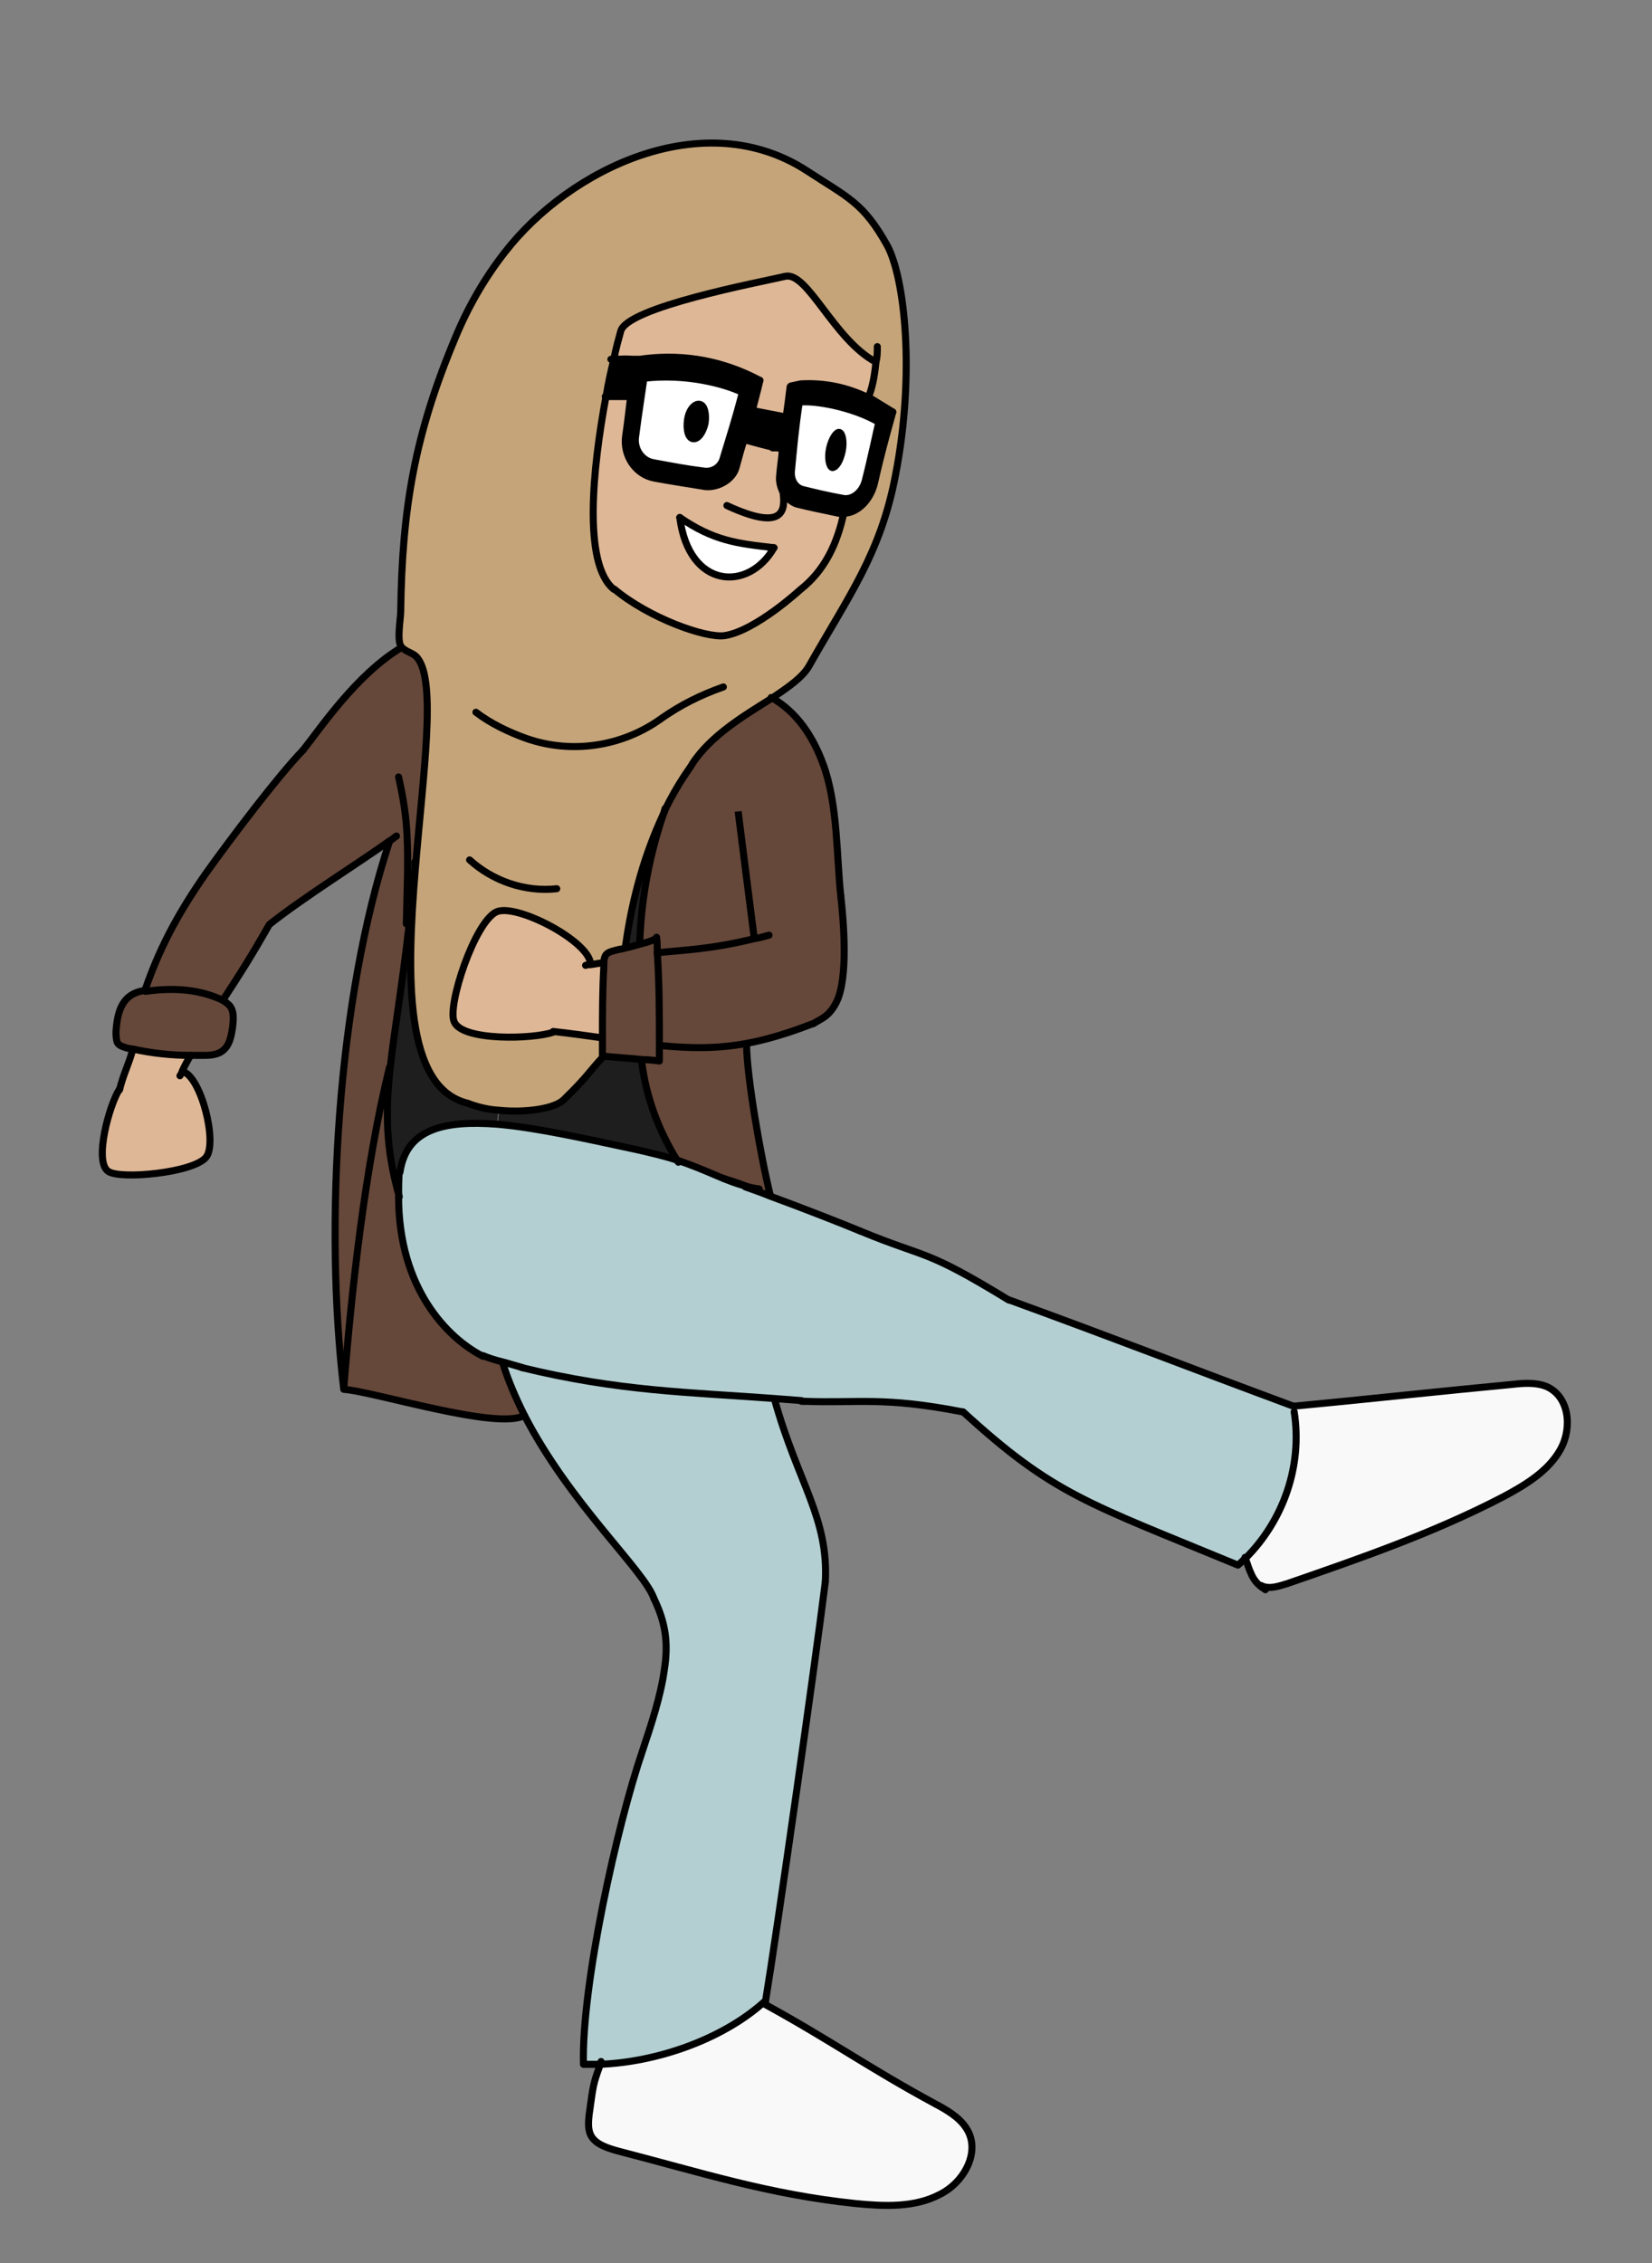 <?xml version="1.0" encoding="UTF-8"?><svg id="asia" xmlns="http://www.w3.org/2000/svg" width="235" height="321.9" viewBox="0 0 235 321.9"><rect x="0" y="0" width="235" height="321.9" fill="#808080" stroke="none"/><defs><style>.cls-1{stroke-linecap:round;stroke-linejoin:round;}.cls-1,.cls-2{fill:none;stroke:#000;}.cls-2{stroke-miterlimit:10;}.cls-3,.cls-4,.cls-5,.cls-6,.cls-7,.cls-8,.cls-9,.cls-10{stroke-width:0px;}.cls-4{fill:#f9f9f9;}.cls-5{fill:#1e1e1e;}.cls-6{fill:#c5a479;}.cls-7{fill:#deb796;}.cls-8{fill:#b3cfd2;}.cls-9{fill:#65483a;}.cls-10{fill:#fff;}</style></defs><path class="cls-4" d="M220,197.2c3.2,1.3,3.7,5.8,2,8.9s-5,5.1-8.2,6.8c-9.7,5.2-20.2,8.8-30.6,12.3-1.2.4-2.7.9-3.8.3h0c-.5-.3-.9-.9-1.2-1.4-.6-1.3-.6-1.3-1-2.6,5.4-5.4,8.1-13.2,6.9-20.8v-.7c9.5-.9,21.5-2.2,31.1-3.1,1.7-.1,3.4-.3,4.9.3Z"/><path class="cls-8" d="M96.3,165c4.5,1.4,6.7,2.9,9.8,3.7,0,0,0,0,0,0,1.1.4,2.2.8,3.5,1.3,4.9,1.8,10.4,4.1,12.9,5,9.7,4,9,2.4,21.1,9.8,15.9,5.9,24.5,9.3,40.4,15.1v.7c1.3,7.6-1.4,15.4-6.8,20.8-.3.3-.7.7-1.1,1-21.5-8.9-26.2-10-39.1-21.8-11.4-2.1-14.9-1.2-22.5-1.5h-.4c-1.3-.1-2.6-.2-3.9-.3-12-.9-22-1-35.9-4.4-1-.3-1.9-.5-2.8-.8-1.1-.3-2.1-.6-2.8-.9-5.1-2.6-12-9.7-12-22.7,0-1.1,0-2.3.1-3.5.9-6,6.2-7.4,13.9-6.8,5.7.5,12.7,2,20.2,3.7,2.1.5,3.8.9,5.3,1.4Z"/><path class="cls-4" d="M137.3,302.5c2.1,3.2-.2,7.7-3.7,9.5-3.6,1.8-7.9,1.7-12,1.3-12.4-1.2-21.9-4.3-33.9-7.5-1.4-.4-3-.9-3.7-2.1-.5-.9-.4-2-.3-3,.6-4.2.6-4.2,1.6-7.2,8.1-.3,17.3-3.5,23.2-8.7h0c9.6,5.2,14.8,9,24.3,14.2,1.7.9,3.4,1.9,4.4,3.4Z"/><path class="cls-6" d="M94.5,115.4s0,0,0,0c-2,4.2-4.2,10.4-5.5,18.9v.4c-.4.1-.7.2-.8.2-1.7.4-2.2.5-2.3,1.8-.7.1-1.2.2-1.9.3h0c-.1-3.3-10.6-8.9-13.4-7.5-3.1,1.5-7,13.3-6,15.6,1.1,2.8,11.3,2.5,14.1,1.5,2.7.3,4.7.6,6.9.9h0c0,.9,0,1.7,0,2.6,0,0,0,0,0,0h0c-1.8,2-2.1,2.8-5.5,6.1-1.3,1.3-5.5,1.9-9.3,1.5-1.6-.1-3.2-.5-4.4-1-9-2.2-8.7-18.1-7.4-33.5,1.1-13.4,3-26.4.3-29.8-.7-.8-1.6-.8-2.3-1.6-.7-.7-.1-4-.1-5,.2-14.7,2-25.2,7.7-38.8,1.8-4.4,4.2-8.5,7.1-12.3,9.4-12.1,28.4-21.2,43-11.6,5.9,3.8,8,4.5,11.4,10.6,2.5,4.6,3.9,18.2,1.2,32.6-2.2,11.2-6.7,17.3-12.3,27.2-.9,1.6-2.9,3-5.3,4.6-3.8,2.5-8.6,5.2-11.3,9.3-.3.4-2,2.6-4,6.8ZM86.2,56.4c-1.9,10.2-3.3,23.8,1.1,27.4h.2c4.8,4.1,13,7,15.7,6.6,4.3-.7,10.7-6.5,10.7-6.5,3.5-2.9,5.2-6.7,6.2-10.8h0c2-.1,3.8-1.9,4.4-4.4,1.2-5,2.2-8.6,2.6-10.1l-2.6-1.6c-.3-.2-.5-.3-.8-.4.6-1.5.9-3,1.1-5.1h0c-6-3.2-9.7-12.9-12.9-12.2-3.9.9-22.5,4.4-23.4,7.8-.3,1.1-.7,2.5-1,4.1-.4,1.6-.8,3.4-1.1,5.3Z"/><path class="cls-3" d="M111.5,70c-.4-.7-.7-1.6-.6-2.5.1-1.3.3-2.5.4-3.7.2-1.5.3-2.9.5-4.5.2-1.4.4-2.8.6-4.5l1.4-.3c3.4-.2,6.7.5,9.7,2,.3.1.5.3.8.4l2.6,1.6c-.4,1.5-1.5,5.2-2.6,10.1-.6,2.5-2.5,4.3-4.4,4.3-.2,0-.5,0-.7,0-2.3-.5-3.9-.8-5.9-1.3-.7-.2-1.4-.8-1.9-1.5ZM125.1,60s0,0,0,0h0ZM125,60.1c-3.7-2.2-9.3-3.2-11.4-2.9-.6,4-.8,6.5-1.1,9.6-.1,1.3.5,2.5,1.5,2.8,2,.5,3.7.9,5.9,1.3,1.3.2,2.7-.9,3.1-2.6.8-3.1,1.7-7.4,1.9-8.2Z"/><path class="cls-3" d="M125.1,60s0,0,0,0h0Z"/><path class="cls-7" d="M124.6,51.5h0c-.2,2.1-.5,3.6-1.1,5.1-3-1.5-6.3-2.2-9.7-2l-1.4.3c-.2,1.7-.4,3.1-.6,4.5h-.2c-1.4-.3-2.6-.5-4.6-.9h-.1c.3-1.4.7-2.8,1.1-4.4l-1.2-.6c-5-2.3-10.4-3.2-15.9-2.5h-.8c0,.1,0,.1-.1.1-1.7,0-1.3,0-2.8,0,.4-1.6.7-3,1-4.1.9-3.3,19.6-6.9,23.4-7.8,3.2-.7,6.9,9.1,12.9,12.2Z"/><path class="cls-10" d="M125,60.1c-.2.8-1.1,5.1-1.9,8.2-.4,1.7-1.8,2.8-3.1,2.6-2.2-.4-3.9-.8-5.9-1.3-1-.3-1.7-1.4-1.5-2.8.3-3.1.5-5.6,1.1-9.6,2.1-.3,7.7.7,11.4,2.9ZM119.8,64.1c.3-1.4,0-2.6-.4-2.7s-1.1.9-1.4,2.3,0,2.6.4,2.7c.5,0,1.1-.9,1.4-2.3Z"/><path class="cls-7" d="M111.5,70c.5.8,1.2,1.3,1.9,1.5,2,.5,3.6.9,5.9,1.3.2,0,.5,0,.7,0h0c-.9,4.2-2.6,8.1-6.2,10.9,0,0-6.3,5.8-10.7,6.5-2.7.4-10.8-2.5-15.7-6.6h-.2c-4.5-3.6-3-17.3-1.1-27.4,2.1,0,1.4,0,3.5,0-.2,1.6-.4,3.5-.7,5.5-.4,2.8,1.4,5.5,4.1,6,2.7.5,4.8.8,7.2,1.2,1.7.2,3.9-.9,4.4-2.7s.7-2.6,1.1-3.8h.3c3.3.9,3.3.9,5,1.3h.2c-.1,1.2-.3,2.4-.4,3.7-.1.9.1,1.8.6,2.5ZM96.7,73.6c1.3,10.2,9.8,10.6,13.4,4.3-5.3-.6-8.6-1-13.4-4.3Z"/><path class="cls-3" d="M119.4,61.5c.5,0,.7,1.3.4,2.7s-.9,2.4-1.4,2.3c-.5,0-.7-1.3-.4-2.7s.9-2.4,1.4-2.3Z"/><path class="cls-9" d="M93.4,133.3c0,.3-1.2.7-2.4,1h0c.2-6.4,1.4-12.8,3.5-18.9,0,0,0,0,0,0,2-4.2,3.8-6.3,4-6.8,2.7-4.1,7.5-6.9,11.3-9.3,3.4,2,5.7,5.2,7.2,9.4,2.1,5.7,1.9,13.2,2.5,18.7.4,3.6,1.1,11.6-.6,15.1-1.1,2.2-2.3,2.4-3.3,3.1-3.6,1.4-6.7,2.3-9.4,2.8-4.4.8-8.1.7-12.3.3h0c0-4.4,0-8.8-.3-13.2,0-.7,0-1.5-.1-2.2Z"/><path class="cls-8" d="M85.3,293.5c-.8,0-1.6,0-2.3,0-.3-11.2,4.9-34.1,8.4-44.6,1.2-3.6,2.5-7.7,3.1-11.5.6-3.8.2-6.7-1.5-10.2-1.4-4-11.9-13.4-18.4-26-1.2-2.4-2.3-4.9-3.1-7.5.8.2,1.7.5,2.8.8,13.9,3.4,23.9,3.5,35.9,4.4v.2c3.3,11.8,7.7,16.9,7.2,25.9-1.4,11.3-6.9,49.9-8.5,59.6-.1.1-.2.2-.4.3-5.8,5.2-15.1,8.4-23.2,8.7Z"/><path class="cls-3" d="M111.7,59.3h.2c-.2,1.6-.4,3.1-.5,4.5h-.2c-1.7-.3-1.7-.4-5-1.2h-.3c.4-1.4.8-2.8,1.2-4.3h.1c2,.4,3.2.6,4.6.9Z"/><path class="cls-3" d="M91.6,53.8c-.1.8-.8,5.2-1.2,8.4-.2,1.7.9,3.3,2.5,3.6,2.7.5,4.8.9,7.2,1.2,1.3.2,2.5-.6,2.8-1.9.9-3,1.7-5.4,2.7-9.3-2.5-1.2-8-2.7-14-2ZM89.6,56.4c.3-2.4.4-4.2.4-4.9v-.5h.9c5.5-.8,10.9,0,15.9,2.4l1.2.6c-.4,1.6-.8,3.1-1.1,4.4-.4,1.5-.8,2.8-1.2,4.2-.3,1.2-.7,2.5-1.1,3.8s-2.7,3-4.4,2.7c-2.5-.3-4.5-.6-7.2-1.2-2.7-.5-4.5-3.1-4.1-6,.3-2.1.5-3.9.7-5.5Z"/><path class="cls-9" d="M106.1,168.7c-3.1-.8-5.3-2.2-9.8-3.7-2.6-4.2-4.3-9-5-13.9v-.4c.8,0,1.7.1,2.5.2,0-.7,0-1.5,0-2.2h0c4.2.5,8,.5,12.3-.3h0c0,4.4,2,16,3.4,21.6-1.2-.5-2.4-.9-3.5-1.3,0,0,0,0,0,0Z"/><path class="cls-10" d="M105.6,55.7c-1,3.9-1.8,6.3-2.7,9.3-.4,1.3-1.6,2.1-2.8,1.9-2.4-.3-4.5-.7-7.2-1.2-1.6-.3-2.7-1.9-2.5-3.6.4-3.2,1.1-7.6,1.2-8.4,6-.8,11.5.7,14,2ZM100.3,60.2c.3-1.3,0-2.5-.8-2.7-.7-.1-1.4.8-1.7,2.2s0,2.5.8,2.7c.7.1,1.4-.8,1.7-2.2Z"/><path class="cls-10" d="M110.1,77.9c-3.6,6.3-12.1,5.9-13.4-4.3,4.8,3.3,8.1,3.7,13.4,4.3Z"/><path class="cls-3" d="M99.5,57.6c.7.1,1,1.3.8,2.7s-1,2.3-1.7,2.2c-.7-.1-1-1.3-.8-2.7s1-2.3,1.7-2.2Z"/><path class="cls-9" d="M93.6,135.5c.2,4.4.3,8.8.3,13.2,0,.7,0,1.5,0,2.2-.8,0-1.6-.1-2.4-.2-1.9-.2-3.8-.3-5.7-.5,0,0,0,0,0,0,0-.9,0-1.7,0-2.6,0-3.4,0-6.8.2-10.2,0-.2,0-.5,0-.6.2-1.4.7-1.5,2.3-1.8.1,0,.4,0,.9-.2.5-.1,1.2-.3,1.9-.5,1.2-.3,2.4-.7,2.4-1,0,.7.1,1.5.1,2.2Z"/><path class="cls-5" d="M91.3,151.1c.6,4.9,2.4,9.7,5,13.9-1.5-.5-3.2-.9-5.3-1.4-7.5-1.6-14.5-3.2-20.2-3.7l.2-2c3.8.4,8-.2,9.3-1.5,3.4-3.3,3.7-4.1,5.5-6h0c1.9,0,3.8.2,5.7.3v.4Z"/><path class="cls-5" d="M94.5,115.5c-2.1,6.1-3.3,12.4-3.5,18.8h0c-.7.2-1.4.4-1.9.5v-.4c1.2-8.5,3.4-14.7,5.4-18.9Z"/><path class="cls-3" d="M90.1,51.1v.5c0,.7-.2,2.5-.5,4.9-2,0-1.4,0-3.5,0,.4-1.9.7-3.7,1.1-5.3,1.5,0,1.1-.1,2.8,0Z"/><path class="cls-7" d="M84,137.2c.7-.1,1.1-.2,1.9-.3,0,.2,0,.4,0,.6-.2,3.4-.2,6.8-.2,10.2h0c-2.2-.3-4.2-.6-6.9-.9-2.8,1-13,1.3-14.1-1.5-.9-2.4,2.9-14.1,6-15.6,2.9-1.4,13.3,4.2,13.4,7.4h0Z"/><path class="cls-9" d="M74.6,201.3c-3.7,2.2-21.4-3.4-25.7-3.7,1.1-13.9,3-31.4,6.5-45.7-.7,6.5-.6,11.6,1.3,18.3,0,13,6.9,20.1,12,22.7.7.3,1.6.6,2.8.9.8,2.6,1.9,5.1,3.1,7.5Z"/><path class="cls-5" d="M70.9,157.9l-.2,2c-7.7-.6-13,.7-13.9,6.8-.1,1.2-.1,2.3-.1,3.5-1.9-6.7-2-11.9-1.3-18.3.6-5.3,1.7-11.6,2.7-20.4.3-2.5.6-5.1.8-8h.1c-1.3,15.4-1.6,31.3,7.4,33.5,1.3.5,2.8.9,4.4,1Z"/><path class="cls-9" d="M58.9,123.5c-.3,2.9-.5,5.6-.8,8h-.3c0-5.1.3-8.7.1-12.7h-1.5c-.3.3-.6.6-1,.8-4,2.9-12.2,8-17.1,11.9-2.6,4.6-4.4,7.4-6.5,10.6h0c-.2,0-.5-.2-.8-.3-3.3-1.4-6.9-1.5-10.4-1,1.8-5.5,4.3-10.4,8.7-16.7,3.5-4.9,10.3-14,13.8-17.5,2.4-3,7.7-10.8,14-14.6.7.8,1.7.8,2.3,1.6,2.7,3.4.8,16.4-.3,29.8h-.1Z"/><path class="cls-9" d="M57.8,131.4h.3c-1,8.8-2.1,15.1-2.7,20.4-3.5,14.3-5.4,31.8-6.5,45.7-2.8-23.4-.9-55.5,6.5-77.9h0c.4-.3.7-.5,1-.8h1.5c.2,3.8,0,7.5-.1,12.5Z"/><path class="cls-9" d="M20.6,140.9c3.5-.5,7.1-.4,10.4,1,.3.1.5.2.8.4.4.2.7.5.9.8.5.8.5,1.9.3,2.8-.2,1.3-.4,2.8-1.5,3.5-.7.5-1.6.6-2.5.6-.7,0-1.3,0-2,0-2.8,0-5.5-.3-8.2-.9-.2,0-.4,0-.7-.1-.6-.1-1.2-.3-1.5-.8-.3-.4-.3-1-.2-1.6.3-2.9.9-5.4,3.9-5.8,0,0,.1,0,.2,0Z"/><path class="cls-7" d="M25.9,152.4h.1c2.6.7,5,10.2,3.3,12.3-1.8,2.2-12.2,3.2-13.9,2-2.1-1.4.2-9.6,1.6-11.7.5-2.4,1.4-3.7,1.9-5.8h0c2.7.6,5.5.9,8.2.9-.5.9-.8,1.4-1.2,2.3Z"/><path class="cls-1" d="M18.9,149.2c-.5,2-1.3,3.4-1.9,5.8"/><path class="cls-1" d="M43.1,106.7c-3.5,3.6-10.3,12.6-13.8,17.5-4.4,6.3-6.8,11.2-8.7,16.7,0,0,0,0,0,0"/><path class="cls-1" d="M27.1,150.1c-.5.9-.8,1.4-1.2,2.3,0,.2-.2.4-.3.6"/><path class="cls-1" d="M56.4,118.9c-.3.2-.6.5-1,.7-4,2.9-12.2,8-17.1,11.9-2.6,4.6-4.4,7.4-6.5,10.6"/><path class="cls-1" d="M26,152.4c2.6.7,5,10.2,3.3,12.2-1.8,2.2-12.2,3.2-13.9,2-2.1-1.4.2-9.6,1.6-11.7"/><path class="cls-1" d="M119.6,127.4c-.6-5.5-.4-13-2.5-18.7-1.5-4.1-3.8-7.4-7.2-9.4,0,0-.1,0-.2-.1"/><path class="cls-1" d="M85.6,147.6c-2.2-.3-4.2-.6-6.9-.9"/><path class="cls-1" d="M115.6,145.6c-3.6,1.4-6.7,2.3-9.4,2.8-4.4.8-8.1.7-12.3.3"/><path class="cls-1" d="M85.9,136.9c-.7.1-1.2.2-1.9.3-.2,0-.5,0-.7.1"/><path class="cls-1" d="M109.4,133c-.7.2-1.4.4-2.1.5-6.1,1.5-9.8,1.6-13.8,2"/><path class="cls-1" d="M84,137.1c-.1-3.2-10.6-8.7-13.4-7.4-3.1,1.5-7,13.3-6,15.6,1.1,2.8,11.3,2.5,14.1,1.5"/><path class="cls-1" d="M119.6,127.4c.4,3.6,1.1,11.6-.6,15.1-1.1,2.2-2.3,2.4-3.3,3.1"/><path class="cls-1" d="M59,122.6c0,.3,0,.6,0,.9-.3,2.9-.5,5.6-.8,8-1,8.8-2.1,15-2.7,20.4-.7,6.5-.6,11.6,1.3,18.3"/><path class="cls-1" d="M106.2,148.5c0,4.4,2,16,3.4,21.6"/><path class="cls-1" d="M56.7,110.5c.7,3.1,1.1,5.8,1.2,8.3.2,3.9,0,7.6-.1,12.6"/><path class="cls-1" d="M106.1,168.7c-1.2-.5-2.3-.8-3.2-1.1"/><path class="cls-1" d="M122.4,175.1c-2.4-1-8-3.2-12.9-5-1.2-.5-2.4-.9-3.5-1.3"/><path class="cls-1" d="M74.2,194.5c13.9,3.4,23.9,3.5,35.9,4.4,1.3.1,2.6.2,3.9.3"/><path class="cls-1" d="M68.7,192.8c.7.3,1.6.6,2.8.9.8.2,1.7.5,2.8.8"/><path class="cls-1" d="M117.4,225c.5-9.1-3.9-14.1-7.2-25.9"/><path class="cls-1" d="M71.5,193.8c.8,2.6,1.9,5.1,3.1,7.5,6.5,12.6,17,22,18.4,26"/><path class="cls-1" d="M117.4,225c-1.4,11.3-6.9,49.9-8.5,59.6"/><path class="cls-1" d="M93,227.3c1.7,3.5,2.1,6.4,1.5,10.2-.5,3.7-1.9,7.9-3.1,11.5-3.6,10.5-8.7,33.4-8.4,44.6.8,0,1.5,0,2.3,0,8.1-.3,17.3-3.5,23.2-8.7.1-.1.2-.2.4-.3"/><path class="cls-1" d="M56.8,166.7c-.1,1.2-.1,2.3-.1,3.5,0,13,6.9,20.1,12,22.7"/><path class="cls-1" d="M122.4,175.1c9.7,4,9,2.4,21.1,9.8"/><path class="cls-1" d="M114.4,199.3c7.7.3,11.2-.7,22.5,1.5"/><path class="cls-1" d="M114,199.3h.4"/><path class="cls-1" d="M137,200.8c12.9,11.8,17.6,12.9,39.1,21.8.4-.3.7-.7,1.1-1,5.4-5.4,8.1-13.2,6.9-20.8"/><path class="cls-1" d="M184,200c-15.9-5.9-24.5-9.3-40.4-15.1"/><path class="cls-1" d="M179.4,225.5c1.1.6,2.5.1,3.8-.3,10.4-3.6,20.8-7.2,30.6-12.3,3.2-1.7,6.5-3.7,8.2-6.8s1.2-7.5-2-8.9c-1.5-.6-3.2-.5-4.9-.3-9.6.9-21.5,2.2-31.1,3.1"/><path class="cls-1" d="M177.1,221.5s0,0,0,0c.5,1.3.4,1.3,1,2.6.3.6.7,1.1,1.2,1.5.2.2.5.3.7.5"/><path class="cls-1" d="M108,169.1c-.7-.1-1.3-.2-1.9-.4,0,0,0,0,0,0-3.1-.8-5.3-2.2-9.8-3.7-1.5-.5-3.2-.9-5.3-1.4-7.5-1.6-14.5-3.2-20.2-3.7-7.7-.6-13,.7-13.9,6.8"/><path class="cls-2" d="M105,115.4c.1.9,2,15.7,2.3,18.1,0,.1,0,.2,0,.3"/><path class="cls-1" d="M120,73.1c-.9,4.1-2.6,8-6.2,10.8,0,0-6.3,5.8-10.7,6.5-2.7.4-10.8-2.5-15.7-6.6"/><path class="cls-1" d="M124.8,49.3c0,.8,0,1.5-.2,2.2-.2,2.1-.5,3.6-1.1,5.1,0,0,0,0,0,0"/><path class="cls-1" d="M94.5,115.4c2-4.2,3.8-6.3,4-6.8,2.7-4.1,7.5-6.9,11.3-9.3,2.4-1.6,4.4-3,5.3-4.6,5.6-9.9,10.2-16,12.3-27.2,2.8-14.4,1.3-28-1.2-32.6-3.4-6.1-5.6-6.8-11.4-10.6-14.6-9.5-33.7-.4-43,11.6-2.9,3.7-5.3,7.9-7.1,12.3-5.7,13.6-7.5,24.1-7.7,38.8,0,1-.6,4.2.1,5,.7.8,1.7.8,2.3,1.6,2.7,3.4.8,16.4-.3,29.8-1.3,15.4-1.6,31.3,7.4,33.5,1.3.5,2.8.9,4.4,1,3.8.4,8-.2,9.3-1.5,3.4-3.3,3.7-4.1,5.5-6"/><path class="cls-1" d="M89,134.4c1.2-8.5,3.5-14.7,5.5-18.9"/><path class="cls-1" d="M57.1,92.1c-6.4,3.8-11.6,11.6-14,14.6"/><path class="cls-1" d="M86.2,56.4c-1.9,10.2-3.3,23.8,1.1,27.4"/><path class="cls-1" d="M124.6,51.5c-6-3.2-9.7-12.9-12.9-12.2-3.9.9-22.5,4.4-23.4,7.8-.3,1.1-.7,2.5-1,4.1-.4,1.6-.8,3.4-1.1,5.3"/><path class="cls-1" d="M93.4,133.3c0,.3-1.2.7-2.4,1-.7.2-1.4.4-1.9.5-.4.1-.7.2-.9.2-1.7.4-2.2.5-2.3,1.8,0,.2,0,.4,0,.6-.2,3.4-.2,6.8-.2,10.2,0,.9,0,1.7,0,2.6,0,0,0,0,0,0,1.9.2,3.8.3,5.7.5.8,0,1.6.1,2.4.2,0-.7,0-1.5,0-2.2,0-4.4,0-8.8-.3-13.2,0-.7,0-1.5-.1-2.2h0"/><path class="cls-1" d="M20.6,140.9c0,0-.1,0-.2,0-3,.5-3.7,2.9-3.9,5.8,0,.5,0,1.1.2,1.6.3.5.9.6,1.5.8.2,0,.4.1.7.1,2.7.6,5.5.9,8.2.9.7,0,1.3,0,2,0,.9,0,1.8-.1,2.5-.6,1.1-.8,1.3-2.2,1.5-3.5.1-1,.2-2-.3-2.8-.2-.3-.6-.6-.9-.8-.2-.1-.5-.3-.8-.4-3.3-1.4-6.9-1.5-10.4-1Z"/><path class="cls-1" d="M55.4,119.7c-7.4,22.4-9.3,54.5-6.5,77.9,4.3.3,22,5.9,25.7,3.7"/><path class="cls-1" d="M94.6,115c0,.1-.1.3-.1.4,0,0,0,0,0,0-2.1,6.1-3.3,12.4-3.5,18.8"/><path class="cls-1" d="M91.3,151.1c.6,4.9,2.4,9.7,5,13.9,0,0,.1.2.2.3"/><path class="cls-1" d="M85.5,293.2c0,.1,0,.2-.1.4-1.1,3-1,3-1.6,7.2-.1,1-.2,2.1.3,3,.7,1.2,2.3,1.7,3.7,2.1,12,3.1,21.5,6.2,33.9,7.5,4.1.4,8.4.6,12-1.3,3.6-1.8,5.9-6.3,3.7-9.5-1-1.5-2.7-2.5-4.4-3.4-9.6-5.2-14.8-9-24.3-14.2"/><path class="cls-1" d="M55.4,151.8c-3.5,14.3-5.4,31.8-6.5,45.7"/><path class="cls-1" d="M111.4,69.6c0,.1,0,.3,0,.5.3,2.4.2,5.6-8,1.8"/><path class="cls-1" d="M110.1,77.9c-5.3-.6-8.6-1-13.4-4.3"/><path class="cls-1" d="M110.1,77.9c-3.6,6.3-12.1,5.9-13.4-4.3"/><path class="cls-1" d="M118,63.8c-.3,1.4,0,2.6.4,2.7.5,0,1.1-.9,1.4-2.3s0-2.6-.4-2.7-1.1.9-1.4,2.3Z"/><line class="cls-1" x1="110.7" y1="59.2" x2="110.5" y2="59.2"/><line class="cls-1" x1="110.2" y1="63.7" x2="109.9" y2="63.7"/><path class="cls-1" d="M125,60.1c-.2.8-1.1,5.1-1.9,8.2-.4,1.7-1.8,2.8-3.1,2.6-2.2-.4-3.9-.8-5.9-1.3-1-.3-1.7-1.4-1.5-2.8.3-3.1.5-5.6,1.1-9.6,2.1-.3,7.7.7,11.4,2.9Z"/><path class="cls-1" d="M125.1,60s0,0,0,0h0Z"/><path class="cls-1" d="M125.1,60s0,0,0,0h0s0,0,0,0"/><path class="cls-1" d="M127,58.6c-.4,1.5-1.5,5.2-2.6,10.1-.6,2.5-2.5,4.3-4.4,4.3-.2,0-.5,0-.7,0-2.3-.5-3.9-.8-5.9-1.3-.7-.2-1.4-.8-1.9-1.5-.4-.7-.7-1.6-.6-2.5.1-1.3.3-2.5.4-3.7.2-1.5.3-2.9.5-4.5.2-1.4.4-2.8.6-4.5"/><path class="cls-1" d="M111.7,59.3c-1.4-.3-2.6-.5-4.6-.9"/><path class="cls-1" d="M111.1,63.8c-1.7-.3-1.7-.3-5-1.2"/><path class="cls-1" d="M127,58.6l-2.6-1.6c-.3-.2-.5-.3-.8-.4-3-1.5-6.3-2.2-9.7-2l-1.4.3"/><path class="cls-1" d="M100.3,60.2c-.3,1.3-1,2.3-1.7,2.2-.7-.1-1-1.3-.8-2.7s1-2.3,1.7-2.2c.7.1,1,1.3.8,2.7Z"/><path class="cls-1" d="M91.6,53.8c-.1.8-.8,5.2-1.2,8.4-.2,1.7.9,3.3,2.5,3.6,2.7.5,4.8.9,7.2,1.2,1.3.2,2.5-.6,2.8-1.9.9-3,1.7-5.4,2.7-9.3-2.5-1.2-8-2.7-14-2Z"/><path class="cls-1" d="M91.6,53.8s0,0,0,0h0s0,0,0,0"/><path class="cls-1" d="M90.1,51.6c0,.7-.2,2.5-.4,4.9-.2,1.6-.4,3.5-.7,5.5-.4,2.8,1.4,5.5,4.1,6,2.7.5,4.8.8,7.2,1.2,1.7.2,3.9-.9,4.4-2.7s.7-2.6,1.1-3.8c.4-1.3.8-2.7,1.2-4.2.3-1.3.7-2.7,1.1-4.4"/><path class="cls-1" d="M86.9,51.1c.1,0,.3,0,.4,0,1.5,0,1.1-.1,2.8,0h.9c5.5-.8,10.9,0,15.9,2.4l1.2.6"/><path class="cls-1" d="M86.1,56.4h.1c2.1,0,1.4,0,3.5,0,0,0,.1,0,.2,0"/><path class="cls-1" d="M102.9,97.7c-3.4,1.2-6.1,2.6-8.7,4.4-5.6,4.1-12.9,5.2-19.4,2.9-2.5-.9-5-2.1-7.1-3.7"/><path class="cls-1" d="M66.8,122.3c3.3,3,7.9,4.6,12.4,4.1"/></svg>